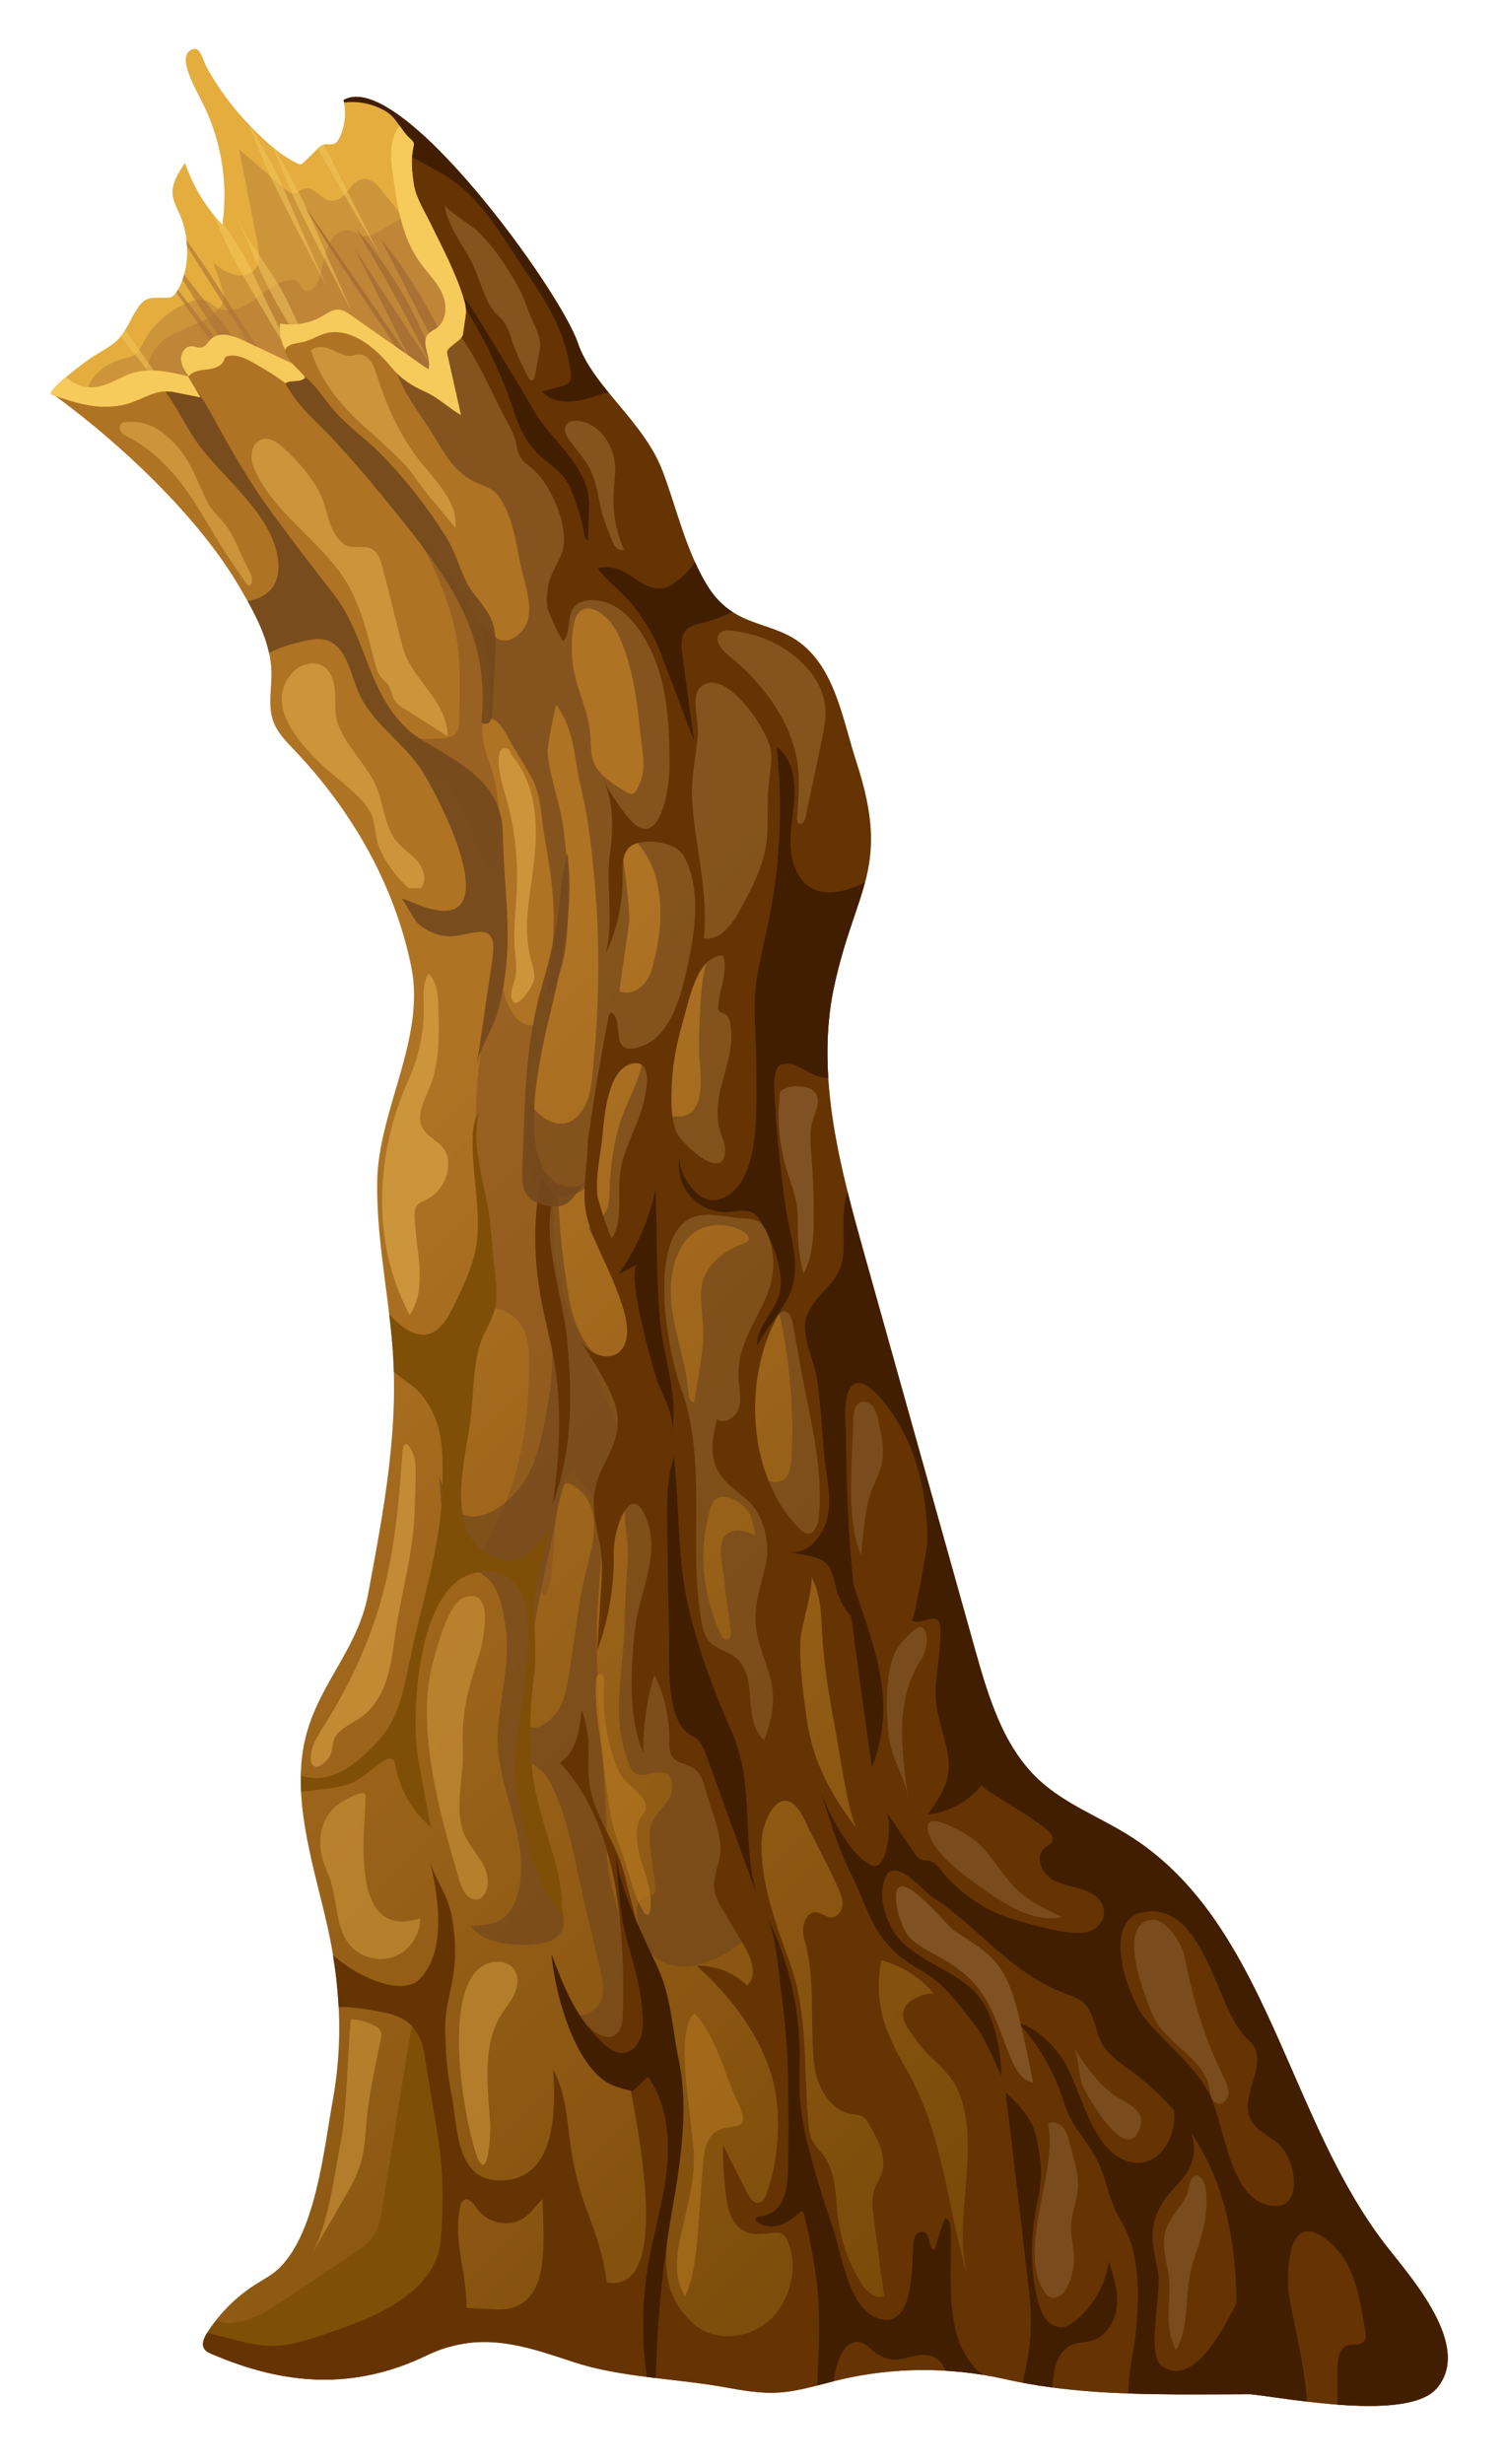 <?xml version="1.0" encoding="utf-8"?>
<!-- Generator: Adobe Illustrator 27.5.0, SVG Export Plug-In . SVG Version: 6.00 Build 0)  -->
<svg version="1.1" id="Layer_1" xmlns="http://www.w3.org/2000/svg" xmlns:xlink="http://www.w3.org/1999/xlink" x="0px" y="0px"
	 viewBox="0 0 400 655" xml:space="preserve">
<g>
	<linearGradient id="SVGID_1_" gradientUnits="userSpaceOnUse" x1="-64.348" y1="182.333" x2="385.185" y2="631.866">
		<stop  offset="0.314" style="stop-color:#AF7324"/>
		<stop  offset="0.849" style="stop-color:#774707"/>
	</linearGradient>
	<path style="fill:url(#SVGID_1_);" d="M291.477,635.857c-8.175-0.57-16.304-1.594-24.366-3.413
		c-14.536-3.281-29.827-3.168-44.314,0.325c-5.318,1.283-10.583,3.022-16.047,3.303c-4.674,0.241-9.329-0.596-13.934-1.429
		c-13.265-2.4-27.682-2.54-40.353-6.748c-13.571-4.507-25.095-8.391-39.046-1.697c-19.457,9.336-37.811,7.861-57.088-0.395
		c-0.736-0.315-1.513-0.663-1.959-1.328c-0.855-1.272-0.111-2.98,0.708-4.276c3.272-5.18,7.707-9.621,12.882-12.901
		c2.199-1.394,4.557-2.603,6.409-4.435c9.679-9.577,11.775-31.569,14.091-44.247c2.889-15.812,2.096-31.163-1.451-46.817
		c-3.314-14.625-8.809-31.173-6.461-46.345c2.546-16.444,14.402-25.855,17.344-41.654c4.203-22.568,8.469-44.603,6.338-67.707
		c-1.295-14.038-4.139-27.982-3.908-42.077c0.311-18.91,12.958-37.999,9.048-57.075c-4.443-21.676-15.71-41.404-31.18-57.625
		c-2.157-2.261-4.418-4.575-5.493-7.509c-1.51-4.122-0.423-8.683-0.506-13.073c-0.156-8.267-4.464-15.81-8.652-22.941
		c-10.913-18.583-31.688-38.034-48.906-50.582c1.707,0.854,28.5-7.982,32.408-8.961c2.736-0.686,10.332-3.889,12.366-3.894
		c6.081-0.017,6.813,2.661,13.54,5.095c2.039-5.075,4.551-10.423,9.316-13.109c16.407-9.251,24.631,16.157,35.279,20.698
		c0.87-10.095-3.821-17.265-9.751-25.544c-1.739-2.427-15.2-13.045-14.869-14.245c3.482-12.621,2.927-26.323-1.563-38.622
		c14.758-8.804,57.654,50.714,62.286,64.463c4.002,11.879,17.596,20.79,22.686,34.457c3.74,10.043,6.092,20.727,11.63,29.901
		c7.203,11.932,17.371,9.211,25.579,16.025c8.715,7.235,10.637,20.06,14.344,31.509c9.049,27.945-0.374,33.094-6.023,59.158
		c-5.192,23.956,1.811,49.152,8.253,72.145c9.737,34.752,19.473,69.504,29.21,104.256c3.518,12.555,7.434,25.783,16.992,34.652
		c6.982,6.478,16.208,9.874,24.253,14.972c24.618,15.6,34.899,43.97,47.079,71.289c5.971,13.392,12.398,26.531,21.193,37.79
		c6.681,8.551,22.786,26.6,13.259,37.676c-7.651,8.895-39.807,2.578-49.491,1.57C318.84,636.493,305.095,636.805,291.477,635.857z"
		/>
	<path style="opacity:0.5;fill:#845021;" d="M142.472,272.408c-2.314,0.588-2.768,38.268,0.014,41.655
		c1.342,1.635,3.229,2.863,4.138,4.773c0.786,1.652,0.718,3.564,0.664,5.393c-0.283,9.484,1.069,17.19,4.775,25.744
		c3.305,7.628,6.622,15.207,9.75,22.914c1.256,3.095,2.52,6.219,3.092,9.509c0.495,2.848,0.459,5.758,0.422,8.648
		c-0.036,2.83-0.072,5.66-0.109,8.491c-0.006,0.504-0.062,1.098-0.494,1.357c-0.368,0.22-0.837,0.087-1.238-0.063
		c-4.681-1.756-8.665-5.301-10.953-9.746c-6.858,4.308-3.734,25.547-7.459,33.142c-5.69-4.043-11.758-7.553-18.099-10.469
		c10.91-16.581,13.896-33.666,13.703-52.928c-0.092-9.249-4.323-13.001-12.791-13.664c-0.69-14.725-0.034-29.527-1.042-44.311
		c-1.142-16.75,2.348-33.278,6.107-49.499C131.865,258.04,134.794,274.357,142.472,272.408z"/>
	<path style="opacity:0.5;fill:#845021;" d="M108.912,138.952c6.111,7.219,12.283,14.528,16.509,22.991
		c2.631,5.268,5.049,11.745,4.923,17.733c-0.126,6.026-3.018,11.152-1.81,17.449c0.604,3.148,1.858,6.132,2.697,9.226
		c2.071,7.637,1.561,15.706,1.035,23.601c-0.026,0.387-0.068,0.811-0.346,1.082c-0.611,0.593-1.6-0.077-2.116-0.755
		c-3.405-4.47-4.065-10.162-6.472-15.106c-2.902-5.959-7.216-8.68-12.1-12.913c-1.792-1.554-3.754-3.519-3.462-5.873
		c2.601-0.278,11.409,0.734,13.247-1.147c0.994-1.018,1.134-2.578,1.139-4.001c0.032-9.271,0.723-17.852-1.903-27.008
		C117.717,155.391,113.727,146.778,108.912,138.952z"/>
	<path style="opacity:0.7;fill:#74481C;" d="M218.938,407.792c1.62-4.909,1.713-10.175,1.712-15.345
		c-0.002-8.948-0.252-17.975-2.328-26.678c-1.748-7.326-4.909-14.45-9.796-20.129c0.179-0.29,0.376-0.57,0.531-0.876
		c1.492-2.931,1.629-6.375,1.258-9.643c-1.144-10.09-9.102-20.275-20.084-19.584c-14.088,0.886-17.711,14.97-18.607,26.473
		c-0.432,5.547-0.405,11.111-0.433,16.67c-0.011,2.21,0.192,11.255-4.294,8.394c-6.368-4.062-10.548-7.703-13.512-14.65
		c-0.506-1.185-0.916-2.455-1.26-3.765c-0.712-2.709-1.139-5.586-1.538-8.222c-1.148-7.583-1.874-15.23-2.173-22.894
		c-1.28-0.32-2.509-0.846-3.624-1.551c-0.296,9.228-0.007,18.474,0.864,27.666c0.579,6.104,1.415,12.208,1.255,18.336
		c-0.134,5.136-0.968,10.229-1.928,15.276c-0.941,4.95-2.028,9.944-4.325,14.428c-2.825,5.516-10.083,13.048-17.035,11.09
		c-3.689-1.039-5.472-6.941-6.794-10.192c0.206,5.883,1.112,11.717,2.017,17.534c0.192,1.238,0.41,2.536,1.188,3.518
		c0.511,0.646,1.222,1.098,1.918,1.537c2.994,1.889,7.372,3.067,9.265,6.16c1.955,3.195,2.778,7.748,3.27,11.402
		c1.311,9.74-1.726,18.744-2.115,28.394c-0.292,7.237,2.055,14.28,3.947,21.272c1.892,6.992,3.343,14.46,1.288,21.405
		c-0.695,2.349-1.856,4.671-3.837,6.113c-2.366,1.723-5.477,1.921-8.4,2.057c1.724,2.907,5.312,4.092,8.65,4.625
		c3.398,0.542,8.116,0.691,11.437-0.285c1.876-0.551,3.647-1.845,4.244-3.706c0.538-1.676,0.062-3.49-0.429-5.18
		c-1.667-5.738-4.336-10.68-6.493-16.225c-2.828-7.27-3.673-16.024-3.04-23.754c-0.018,0.214,3.726,2.784,4.145,3.181
		c1.447,1.367,2.167,2.568,3.048,4.438c1.775,3.765,3.093,7.728,4.186,11.74c2.167,7.949,3.42,16.112,5.516,24.079
		c1.039,3.948,1.784,8.016,2.838,12.008c0.863,3.267,1.673,6.956-0.07,9.85c-1.415,2.35-4.473,3.569-7.116,2.838
		c0.519,3.007,2.311,5.773,4.843,7.477c1.733,1.166,3.84,1.844,5.919,1.641c2.079-0.203,4.1-1.356,5.121-3.178
		c0.81-1.444,0.952-3.159,0.985-4.813c0.094-4.806-0.897-9.151-1.94-13.784c-0.945-4.193-1.021-8.565-2.226-12.759
		c-1.521-5.297-3.589-12.686-3.589-18.194c0-22.082-3.808-43.843-2.376-66.205c0.711-11.102,2.181-27.259,7.297-37.262
		c1.771-3.462,4.902-3.1,6.966-0.742c7.397-3.895,2.188-21.146,4.249-28.713c2.949,11.491,10.128,38.289,4.256,49.475
		c-7.922,15.091-6.16-11.606-10.205-13.964c-1.775-1.035-4.169,0.399-4.893,2.324c-1.551,4.122,0.48,12.211,0.271,16.801
		c-0.292,6.441-0.867,12.946-0.867,19.393c-0.574,12.841-3.673,23.731,1.305,36.207c0.247,0.618,0.517,1.248,0.985,1.721
		c3.042,3.075,9.954-3.851,10.339,4.06c0.178,3.661-3.811,6.049-5.269,9.413c-1.04,2.399-0.718,5.141-0.378,7.733
		c0.406,3.09,0.812,6.179,1.218,9.269c0.079,0.604,0.142,1.278-0.222,1.767c-0.494,0.663-1.471,0.632-2.268,0.854
		c-4.73,1.319-1.615,11.801,0.433,14.235c6.444,7.66,16.954,3.97,23.785-1.054c4.752-3.495,8.204-4.125,6.937-10.289
		c-1.245-6.055-1.78-12.226-1.5-18.404c0.243-5.347-0.661-12.282,2.951-16.648c5.098-6.161,7.078-9.314,6.139-17.659
		c-0.988-8.776-4.007-16.101-1.781-24.862C210.765,421.58,216.419,415.427,218.938,407.792z M154.997,421.443
		c-1.584,7.759-2.35,15.902-3.666,23.775c-0.534,3.195-1.097,6.471-2.738,9.263c-1.268,2.157-6.021,6.849-8.577,3.859
		c-2.013-2.355,0.358-10.912,0.594-13.796c0.884-10.828,3.147-21.471,5.469-32.065c1.152-5.255,1.909-10.76,3.376-15.928
		c0.748-2.637,1.129-2.911,3.753-1.116c1.752,1.198,3.141,2.934,3.865,4.934C159.564,407.245,156.377,414.686,154.997,421.443z
		 M186.52,346.65c0.173,2.881,0.583,5.754,0.536,8.643c-0.042,2.591-0.449,5.16-0.855,7.719c-0.519,3.271-1.039,6.542-1.558,9.813
		c-1.211-0.113-1.546-1.695-1.625-2.909c-0.423-6.483-2.64-12.701-3.848-19.086c-0.954-5.046-1.27-10.884,0.491-15.789
		c1.539-4.286,3.708-7.662,8.436-8.955c3.33-0.91,7.043-0.31,9.917,1.605c0.653,0.435,1.336,1.156,1.075,1.896
		c-0.192,0.545-0.806,0.795-1.35,0.989c-5.621,2.001-11.031,6.348-11.273,12.776C186.423,344.453,186.455,345.552,186.52,346.65z
		 M200.82,408.118c-1.359-0.604-2.771-1.18-4.257-1.249c-1.487-0.069-3.082,0.46-3.933,1.681c-1.915,2.746-0.231,8.608,0.022,11.766
		c0.352,4.41,1.204,8.75,1.702,13.143c0.113,0.993-0.054,2.364-1.048,2.46c-0.75,0.072-1.27-0.708-1.592-1.39
		c-4.291-9.088-5.866-20.161-3.642-30.01c0.228-1.008,0.428-1.991,0.672-2.876c0.774-2.808,1.99-4.632,5.932-3.187
		c1.995,0.732,3.755,2.314,4.838,4.124C199.841,403.126,201.024,408.208,200.82,408.118z M207.238,393.858
		c-8.494,1.662-7.322-14.701-7.414-18.585c-0.199-8.399-0.206-17.455,4.662-24.302c0.763-1.073,1.634-2.074,2.461-3.102
		c3.063,13.072,4.268,26.58,3.548,39.987C210.362,390.314,209.656,393.383,207.238,393.858z"/>
	<path style="opacity:0.7;fill:#74481C;" d="M220.434,208.115c3.253-14.337,1.582-32.628-13.069-39.13
		c-5.836-2.59-12.455-2.878-18.807-2.221c-1.963,0.203-3.941,0.492-5.902,0.269c-5.774-0.658-6.341-5.493-8.376-9.958
		c-2.273-4.987-3.782-10.102-5.084-15.375c-1.812-7.338,0.097-15.409-3.341-22.154c-1.659-3.255-4.013-6.101-6.45-8.822
		c-2.649-2.958-6.203-5.534-8.665-8.525c-2.188-2.658-2.526-6.463-3.313-9.761c-3.998-16.759-14.975-31.739-29.752-40.598
		c-0.503-0.302-1.109-0.605-1.65-0.379c-0.531,0.222-0.743,0.848-0.896,1.403c-2.045,7.433-6.053,13.208-8.181,20.705
		c-1.983,6.985-3.867,14.887-2.335,22.144c1.563,7.403,6.003,12.727,9.929,18.849c3.759,5.863,5.894,11.118,12.821,14.071
		c1.449,0.618,2.998,1.101,4.201,2.118c0.997,0.842,1.68,1.991,2.292,3.143c3.144,5.925,3.422,11.654,4.974,17.938
		c0.961,3.888,2.74,9.202,1.49,13.24c-0.943,3.045-5.007,6.858-8.323,4.472c-1.503-1.082-2.728-3.503-4.421-2.752
		c3.006,6.931,3.2,16.588,2.124,23.984c2.575,0.325,4.189,2.873,5.388,5.176c1.97,3.784,4.499,7.346,6.422,11.02
		c2.418,4.618,2.412,10.305,3.281,15.341c1.086,6.287,2.174,12.597,2.412,18.972c0.294,7.869-0.711,15.721-1.714,23.531
		c5.517-7.103,5.62-16.87,5.479-25.863c-0.118-7.492-0.242-15.037-1.758-22.375c-1.142-5.53-3.106-10.951-3.594-16.603
		c-0.097-1.123,2.109-12.935,2.371-12.562c5.002,7.097,4.567,13.967,6.504,21.878c2.038,8.325,2.957,17.111,3.697,25.634
		c1.47,16.932,1.152,34.011-0.652,50.904c-0.314,2.936-0.704,5.953-2.149,8.527c-4.203,7.489-11.238,4.3-14.779-1.659
		c-0.238,6.782-2.344,19.127,3.931,23.901c2.901,2.208,10.106,1.711,12.121-1.994c0.289-0.531,0.338-1.155,0.381-1.759
		c0.488-6.866,0.223-13.898,1.97-20.613c0.831-3.194,2.073-6.377,4.262-8.9c0.48-0.553,7.692-5.646,7.742-4.321
		c0.25,6.562-3.719,12.433-5.845,18.647c-1.881,5.499-2.869,12.689-3.036,18.483c-0.039,1.352-0.011,2.72-0.315,4.037
		c-0.523,2.261-2.063,4.266-4.112,5.353c-0.438,0.233-0.961,0.51-1.012,1.003c-0.028,0.271,0.104,0.53,0.231,0.771
		c0.769,1.451,1.537,2.901,2.306,4.352c4.308,8.13,8.874-5.663,10.237-9.588c2.27-6.538,3.486-13.384,5.416-20.021
		c2.466-8.483,3.04-17.381,4.714-26.027c0.954-4.928,3.314-20.2,9.301-21.167c-2.824,0.456-2.988,21.432-2.987,24.056
		c0.002,5.133,2.873,18.454-6.153,17.915c-0.459-0.027-0.969-0.094-1.336,0.182c-0.251,0.189-0.376,0.499-0.467,0.799
		c-1.593,5.237,3.535,11.883,8.253,13.522c3.316,1.152,7.174,0.599,10.033-1.436c5.518-3.928,6.252-11.736,6.085-18.507
		c-0.34-13.727-1.577-24.68,3.362-37.796c2.239-5.945,3.691-12.168,4.497-18.465c0.332-2.593,0.004-5.66,1.015-8.059
		c0.989-2.349,2.876-4.221,4.293-6.304c0.904-1.328,1.65-2.758,2.284-4.236c0.225-0.524,0.436-1.055,0.635-1.589
		C219.201,212.824,219.887,210.525,220.434,208.115z M163.18,166.52c0.198,0.311,0.388,0.628,0.569,0.946
		c4.213,7.39,5.759,19.135,6.559,27.525c0.514,5.385,2.011,9.939-1.012,14.973c-0.295,0.49-0.679,1.007-1.243,1.102
		c-0.505,0.086-0.992-0.194-1.428-0.463c-2.603-1.606-6.236-3.795-7.954-6.441c-1.938-2.983-1.344-6.969-1.83-10.353
		c-0.885-6.163-3.988-11.873-4.605-18.069c-0.276-2.775-0.416-10.369,1.579-12.729C156.694,159.608,161.528,163.929,163.18,166.52z
		 M174.13,254.696c-0.232,0.945-0.47,1.888-0.708,2.83c-0.909,3.595-4.341,7.447-8.569,6.075
		c-0.395-0.128,2.652-17.686,2.535-19.868c-0.42-7.836-1.794-15.743-2.683-23.542C176.658,227.33,177.045,242.812,174.13,254.696z"
		/>
	<path style="fill:#7F4F08;" d="M110.578,531.756c-2.977,18.446-5.953,36.893-8.93,55.34c-0.39,2.415-0.804,4.899-2.081,6.986
		c-1.423,2.325-3.762,3.91-6.03,5.422c-5.785,3.857-11.57,7.715-17.355,11.572c-4.079,2.72-8.312,5.503-13.139,6.356
		c-1.973,0.349-3.88,0.082-5.696-0.419c-0.798,1.032-1.574,2.082-2.271,3.185c-0.819,1.296-1.563,3.004-0.708,4.276
		c0.446,0.664,1.223,1.013,1.959,1.328c19.277,8.256,37.631,9.731,57.088,0.395c0.748-0.359,1.486-0.673,2.221-0.973
		c0.797-2.324,1.513-4.674,2.06-7.054c3.055-13.299,2.568-27.158,1.158-40.73C117.255,562.032,114.485,546.746,110.578,531.756z"/>
	<path style="fill:#663403;" d="M368.84,597.247c-8.795-11.259-15.222-24.398-21.193-37.79
		c-12.18-27.319-22.462-55.69-47.079-71.289c-8.045-5.098-17.271-8.494-24.253-14.972c-9.558-8.869-13.474-22.097-16.992-34.653
		c-9.736-34.752-19.473-69.504-29.209-104.256c-6.442-22.992-13.446-48.189-8.253-72.145c5.649-26.065,15.072-31.213,6.023-59.158
		c-3.707-11.449-5.63-24.274-14.344-31.51c-8.208-6.814-18.376-4.093-25.579-16.025c-5.538-9.175-7.89-19.859-11.63-29.902
		c-5.09-13.668-18.684-22.579-22.686-34.457c-4.632-13.749-47.528-73.267-62.286-64.463c1.853,5.076,3.07,10.42,3.545,15.805
		c0.375,4.249-0.904,9.159,0.686,13.229c2.079,5.324,9.992,5.31,13.73,9.635c5.796,6.706,7.836,16.736,13.112,24.037
		c5.429,7.514,8.147,14.903,12.535,22.956c0.778,1.428,1.562,2.869,2.013,4.431c0.473,1.635,0.588,3.413,1.48,4.862
		c0.809,1.313,2.152,2.183,3.325,3.186c4.682,4.003,9.436,15.016,7.95,21.196c-0.562,2.336-1.944,4.377-2.932,6.568
		c-1.199,2.662-1.631,6.053-1.232,8.949c0.118,0.854,3.865,9.463,4.335,8.882c1.48-1.826,1.226-4.446,1.713-6.745
		c0.853-4.027,4.942-4.481,8.348-3.764c5.095,1.074,8.865,5.392,11.494,9.886c6.078,10.388,6.586,22.266,6.604,33.989
		c0.01,6.096-2.791,24.341-11.561,12.935c-2.24-2.914-4.27-5.989-6.069-9.195c2.869,5.112,2.633,13.385,1.83,18.961
		c-1.281,8.891,1.06,18.192-1.119,27.022c2.767-5.894,4.284-12.371,4.425-18.88c0.094-4.356-0.826-9.915,5.074-10.68
		c3.822-0.495,9.562,0.343,11.471,4.128c4.159,8.247,2.893,18.605,1.039,27.31c-1.621,7.611-4.083,19.61-12.352,22.752
		c-9.425,3.581-4.426-7.376-8.296-8.88c-0.353,0.23-0.546,0.569-0.626,0.981c-2.155,10.972-4.003,22.095-5.548,33.164
		c0,7.012-2.018,14.288,0.059,21.269c1.765,5.93,5.174,11.873,7.423,17.776c1.16,3.044,2.327,6.117,2.809,9.339
		c0.411,2.749,0.146,5.935-1.985,7.719c-3.089,2.586-8.113,0.411-10.166-3.055c2.985,5.477,9.208,13.74,9.748,20.037
		c0.613,7.148-3.295,11.061-5.363,17.164c-2.031,5.994-0.329,11.418,0.8,17.613c0.658,3.61,0.437,7.315,0.214,10.978
		c-0.336,5.519-0.672,11.038-1.007,16.557c3.038-8.249,4.526-17.066,4.364-25.858c-0.129-6.978,5.109-20.952,9.229-7.465
		c2.762,9.046-2.61,18.745-3.585,27.694c-1.073,9.854-1.937,23.755,2.271,32.989c-0.166-7.046,0.82-14.118,2.907-20.85
		c2.648,5.317,4.013,11.267,3.947,17.206c-0.018,1.647-0.094,3.457,0.932,4.745c1.289,1.618,3.72,1.688,5.451,2.82
		c2.045,1.338,2.812,3.917,3.431,6.281c1.174,4.49,3.559,9.847,3.792,14.465c0.193,3.838-1.404,6.096-1.709,9.917
		c-0.209,2.619,1.181,5.069,2.524,7.327c1.768,2.973,3.536,5.946,5.303,8.918c2.026,3.408,3.908,8.185,1.029,10.911
		c-3.557-3.454-8.538-5.395-13.495-5.259c8.814,7.733,17.032,18.481,20.165,29.983c2.545,9.344,1.715,21.438-1.49,30.54
		c-0.374,1.063-0.961,2.265-2.07,2.465c-1.392,0.25-2.423-1.221-3.064-2.482c-2.17-4.275-4.341-8.551-6.512-12.826
		c-0.015,4.267,0.227,8.535,0.725,12.772c0.281,2.388,0.662,4.826,1.826,6.93c1.164,2.104,3.271,3.836,5.68,3.922
		c6.537,0.225,8.053-2.59,9.914,4.95c1.374,5.567-0.886,12.679-4.612,16.85c-5.291,5.924-15.43,7.381-21.34,2.076
		c-6.128-5.501-7.762-11.728-7.194-19.815c0.688-9.784,3.107-19.626,3.243-29.376c0.071-5.089-0.717-10.434-1.782-15.405
		c-2.956-13.703-5.702-27.781-9.26-41.541c-1.18-4.564-2.36-9.127-3.54-13.691c-2.428-9.388-9-15.977-9.397-26.444
		c-0.111-2.934,0.114-5.876-0.096-8.805c-0.2-2.8-0.799-5.572-1.774-8.204c-0.461,5.273-1.353,11.296-5.81,14.152
		c15.907,16.668,17.384,45.672,16.762,67.527c-0.152,5.356-3.873,7.138-8.168,3.42c-1.909-1.652-3.817-3.304-5.725-4.955
		c0.118,2.921,0.948,5.811,2.398,8.349c0.815,1.427,1.82,2.739,2.928,3.952c1.884,2.063,10.289,6.122,10.703,8.757
		c1.06,6.737,11.677,54.511-6.444,51.077c-9.383-1.763-8.27-23.604-16.657-29.666c-2.059,10.43,5.585,37.696-12.87,36.832
		l-14.159-0.663c-0.845,3.604-0.147,7.365,1.417,10.759c11.529-3.425,21.714-0.019,33.417,3.868
		c12.671,4.208,27.087,4.348,40.353,6.748c4.605,0.833,9.26,1.67,13.934,1.429c5.464-0.281,10.728-2.021,16.047-3.303
		c14.487-3.494,29.778-3.606,44.314-0.325c8.061,1.819,16.191,2.844,24.366,3.413c13.618,0.949,27.363,0.636,41.132,0.636
		c9.684,1.008,41.84,7.325,49.491-1.57C391.626,623.847,375.521,605.798,368.84,597.247z M143.41,93.771
		c-0.393,2.094-0.787,4.187-1.18,6.281c-0.08,0.425-0.228,0.928-0.644,1.043c-0.515,0.143-0.928-0.42-1.167-0.899
		c-1.337-2.681-2.678-5.371-3.727-8.175c-0.143-0.381-0.28-0.764-0.411-1.15c-0.655-1.925-1.184-3.96-2.455-5.548
		c-0.714-0.893-1.633-1.603-2.361-2.485c-2.788-3.382-3.969-9.194-6.056-13.218c-2.437-4.7-6.545-9.834-7.151-15.201
		c0.128,1.131,7.627,5.892,8.815,7.078c2.954,2.95,5.561,6.248,7.756,9.799c1.934,3.127,4.068,6.461,5.194,9.982
		c0.954,2.984,3.206,6.696,3.609,9.709C143.756,91.915,143.582,92.853,143.41,93.771z M163.883,145.591
		c-0.529-0.525-0.823-1.236-1.104-1.926c-1.387-3.413-2.644-6.518-3.311-10.085c-0.686-3.668-1.403-7.413-3.51-10.573
		c-1.377-2.052-3.049-3.959-4.52-5.966c-2.814-3.839-0.233-6.118,4.009-4.803c3.354,1.04,5.878,3.972,7.161,7.241
		c1.359,3.465,1.058,6.071,0.769,9.138c-0.087,0.919-0.172,1.879-0.212,2.916c-0.191,4.971,0.772,10.009,2.757,14.569
		C165.243,146.411,164.412,146.116,163.883,145.591z M170.072,296.67c-1.919,5.161-4.577,10.152-5.207,15.622
		c-0.652,5.665,0.835,11.867-2.033,16.796c-0.405,0.697-3.547-9.304-3.889-10.923c-0.013-0.063-0.022-0.113-0.027-0.149
		c-0.638-5.141,0.827-10.974,1.327-16.163c0.498-5.174,1.351-17.706,7.939-19.116C174.865,281.308,171.125,293.84,170.072,296.67z
		 M222.288,460.493c0.87,4.566,3.517,22.95,5.681,25.787c-7.15-9.375-11.865-18.056-13.437-29.503
		c-0.968-7.049-1.979-13.924-1.635-21.075c0.144-2.986,3.852-14.809,2.764-16.772c2.352,4.242,2.712,9.083,2.922,13.999
		C218.97,442.026,220.594,451.594,222.288,460.493z M212.849,406.583c-13.956-13.674-15.382-39.527-6.221-56.324
		c0.378-0.693,0.867-1.444,1.642-1.597c1.441-0.284,2.268,1.565,2.538,3.008c0.696,3.719,1.368,7.442,2.016,11.169
		c2.352,13.523,6.332,26.99,4.911,40.69c-0.202,1.952-1.214,4.498-3.146,4.159C213.902,407.567,213.348,407.071,212.849,406.583z
		 M191.479,168.293c0.862-0.838,2.232-0.779,3.423-0.616c1.988,0.273,3.927,0.674,5.787,1.212
		c9.029,2.611,18.794,10.422,18.868,20.5c0.019,2.517-0.502,5.003-1.02,7.466c-1.432,6.807-2.864,13.613-4.296,20.42
		c-0.19,0.905-0.905,2.08-1.715,1.634c-0.481-0.265-0.52-0.929-0.494-1.478c0.215-4.524,0.693-9.067,0.204-13.569
		c-1.269-11.661-9.611-22.664-18.613-29.734C191.764,172.669,189.785,169.941,191.479,168.293z M184.102,212.934
		c-0.4-6.263,1.062-11.689,1.49-17.759c0.223-3.159-1.291-8.192-0.197-11.075c0.386-1.014,1.111-1.834,2.33-2.329
		c6.503-2.639,16.969,12.947,17.346,18.251c0.229,3.214-0.462,6.413-0.734,9.624c-0.429,5.064,0.181,10.202-0.627,15.219
		c-0.96,5.971-3.865,11.426-6.726,16.754c-2.114,3.937-5.357,8.486-9.779,7.845C188.49,237.151,184.883,225.141,184.102,212.934z
		 M178.579,290.508c0.106-6.026,1.077-12.034,2.743-17.823c1.376-4.784,2.807-12.132,5.972-16.016
		c1.225-1.502,3.025-2.659,4.963-2.637c1.504,4.31-0.989,8.922-1.225,13.481c-0.025,0.492-0.003,1.041,0.342,1.393
		c0.33,0.337,0.848,0.383,1.278,0.579c0.945,0.43,1.374,1.53,1.57,2.549c1.27,6.594-1.729,12.727-2.915,19.149
		c-0.611,3.311-0.74,6.699,0.446,10.267c0.521,1.566,1.221,3.143,1.099,4.788c-0.6,8.107-11.869-2.283-13.075-5.574
		C178.598,297.445,178.519,293.937,178.579,290.508z M195.724,440.761c-2.139-1.825-5.262-2.326-7.117-4.439
		c-1.388-1.581-1.8-3.769-2.149-5.843c-3.428-20.4,1.753-42.007-5.368-61.52c-3.387-9.28-8.796-37.836,1.805-44.675
		c4.048-2.619,10.294-0.583,14.86-0.362c1.43,0.069,2.936,0.162,4.135,0.945c1.395,0.911,2.086,2.567,2.603,4.152
		c5.324,16.319-9.311,23.12-8.013,38.216c0.212,2.453,0.76,4.997-0.053,7.321c-0.813,2.324-3.74,4.121-5.773,2.731
		c-2.738,10.929-0.713,14.802,7.202,20.752c5.201,3.912,7.127,11.93,5.772,17.936c-0.823,3.645-1.991,7.276-2.482,10.955
		c-0.199,1.494-0.287,2.996-0.195,4.51c0.302,4.944,2.498,9.543,3.841,14.31c1.673,5.943,0.542,11.371-1.576,16.867
		C196.997,456.787,202.141,446.235,195.724,440.761z M228.955,606.814c-3.249-5.239-5.346-11.189-6.099-17.308
		c-0.624-5.074-0.447-10.579-2.845-14.975c-0.266-0.488-0.565-0.963-0.899-1.422c-1.007-1.381-2.314-2.558-3.082-4.086
		c-0.771-1.535-0.932-3.294-1.079-5.006c-1.231-14.271,0.001-28.882-4.979-42.493c-3.567-9.751-7.652-20.949-7.457-31.497
		c0.127-6.849,5.964-17.997,11.56-6.055c2.858,6.079,6.098,11.713,8.812,17.911c0.644,1.471,1.302,3.02,1.164,4.62
		c-0.138,1.6-1.372,3.228-2.978,3.209c-1.366-0.016-2.492-1.158-3.849-1.312c-3.023-0.343-4.242,3.986-3.377,6.903
		c3.226,10.876,1.442,22.121,2.664,33.354c0.647,5.947,4.123,12.372,10.026,13.347c1.001,0.165,2.072,0.179,2.932,0.716
		c0.736,0.46,1.204,1.235,1.645,1.982c2.442,4.138,4.963,9.036,3.235,13.518c-0.453,1.174-1.177,2.228-1.638,3.398
		c-1.024,2.598-0.672,5.507-0.306,8.275c0.906,6.838,1.812,13.676,2.719,20.514C232.714,611.368,230.322,609.019,228.955,606.814z
		 M241.107,550.217c-5.734-10.009-8.703-17.037-6.762-29.062c5.583,1.403,10.678,4.676,14.276,9.17
		c-1.126-1.406-6.681,1.415-7.446,2.505c-2.626,3.743,0.661,6.754,2.56,9.591c4.111,6.143,9.67,7.679,12.186,16.386
		c4.021,13.92-1.68,29.601,0.807,43.49c0.232,1.296,0.536,2.577,0.925,3.839C251.767,587.056,251.284,567.983,241.107,550.217z"/>
	<path style="opacity:0.9;fill:#74481C;" d="M111.928,196.55c-5.771-3.553-9.603-9.567-12.324-15.774
		c-3.576-8.159-5.514-16-10.996-23c-5.545-7.08-10.986-14.232-16.317-21.474c-5.723-7.774-10.292-15.729-14.969-24.236
		c-2.084-3.79-4.194-7.617-7.091-10.829c-1.503-1.666-3.198-3.136-4.997-4.478c-1.61,0.478-3.955,1.203-6.645,2.033
		c0.34,0.26,0.684,0.516,1.016,0.775c6.054,4.737,8.707,12.521,13.266,18.711c6.681,9.072,19.482,18.443,21.042,30.352
		c0.933,7.121-2.927,10.27-8.064,11.182c2.468,4.407,4.665,8.987,5.7,13.806c2.671-1.497,5.807-2.329,8.819-3.066
		c1.985-0.486,4.062-0.972,6.048-0.49c5.317,1.291,6.621,8.01,8.585,13.117c3.23,8.397,11.075,13.212,16.215,20.238
		c4.349,5.945,24.558,44.165,2.736,38.053c-2.484-0.696-4.787-1.929-7.249-2.699c0.57,0.178,3.366,5.828,4.454,6.762
		c2.539,2.179,5.783,3.576,9.138,3.357c5.585-0.364,12.249-4.611,10.691,5.91c-1.41,9.52-2.82,19.041-4.231,28.561
		c0.677-4.571,4.354-9.738,5.623-14.388c1.471-5.393,2.328-10.954,2.554-16.539c0.411-10.16-1.065-20.525-1.182-30.726
		C133.586,207.783,121.991,202.745,111.928,196.55z"/>
	<path style="opacity:0.9;fill:#74481C;" d="M107.11,138.564c13.326,16.594,23.297,31.156,20.946,53.446
		c0.485,0.712,1.678,0.513,2.217-0.159c0.539-0.672,0.607-1.595,0.653-2.455c0.253-4.761,0.505-9.521,0.758-14.282
		c0.18-3.388,0.342-6.894-0.871-10.063c-1.502-3.922-4.909-6.61-6.757-10.311c-1.895-3.795-2.858-7.802-5.215-11.626
		c-4.976-8.073-10.853-15.586-17.49-22.358c-3.819-3.896-8.495-7.13-12.092-11.171c-3.354-3.769-5.538-7.929-10.007-10.789
		c-5.16-3.302-7.929-7.065-10.06-12.753c3.724,9.941,5.948,17.492,14.179,25.458c8.421,8.15,15.636,16.98,23.062,26.22
		C106.658,138.001,106.884,138.283,107.11,138.564z"/>
	<path style="fill:#663403;" d="M146.592,357.781c3.111,13.925,2.428,28.203,0.366,42.241c5.29-14.582,5.245-28.113,3.931-43.247
		c-1.068-12.306-7.084-27.033-3.656-39.127c-1.103-1.423-2.177-2.867-3.224-4.332c-2.526,10.788-1.955,23.131,0.253,33.921
		C144.983,350.763,145.808,354.272,146.592,357.781z"/>
	<path style="fill:#7F4F08;" d="M142.024,445.868c0.911-7.003-0.326-14.13,0.226-21.171c0.504-6.434,2.842-12.487,3.962-18.884
		c-3.24,4.178-5.422,9.564-11.285,9.03c-5.049-0.46-9.765-4.443-11.195-9.256c-2.866-9.647,0.706-20.57,1.638-30.265
		c0.518-5.389,0.583-11.329,1.881-16.59c0.899-3.643,2.652-5.833,3.913-9.328c1.396-3.87,0.882-8.134,0.349-12.213
		c-0.834-6.387-0.74-12.091-2.18-18.514c-1.687-7.522-3.413-15.215-2.165-22.95c-1.679,3.357-1.561,7.293-1.405,11.043
		c0.321,7.707,2.188,17.038,0.879,24.632c-0.968,5.617-4.083,12.075-6.662,17.138c-4.936,9.69-10.939,6.737-16.471,0.882
		c0.265,2.221,0.516,4.443,0.721,6.668c0.259,2.804,0.419,5.591,0.501,8.366c0.019,0.638,5.509,4.209,6.419,5.238
		c2.939,3.324,4.855,6.872,5.767,11.257c0.958,4.606,0.865,9.358,0.767,14.062c-0.338,16.303-5.427,30.188-8.614,46.118
		c-2.111,9.266-2.818,16.231-9.952,23.255c-3.332,3.28-6.983,6.501-11.471,7.815c-2.463,0.721-5.225,0.675-7.64-0.14
		c-0.027,1.391-0.005,2.788,0.063,4.191c2.862-0.211,5.717-0.509,8.546-0.991c1.81-0.308,3.631-0.678,5.296-1.45
		c3.191-1.479,5.57-4.313,8.669-5.974c0.417-0.224,0.888-0.431,1.351-0.328c0.856,0.191,1.134,1.245,1.292,2.108
		c1.135,6.224,4.492,12.019,9.326,16.1c-1.07-5.784-2.139-11.569-3.209-17.353c-2.153-11.644-0.681-46.846,14.945-50.185
		c24.174-5.165,9.957,39.316,10.73,52.203c0.837,13.955,4.476,28.012,12.426,39.512c0.72-10.335-3.712-20.228-6.241-30.275
		C140.38,468.407,140.544,457.245,142.024,445.868z"/>
	<path style="fill:#663403;" d="M144.594,625.367c2.566,0.767,5.176,1.633,7.869,2.527c2.484,0.825,5.049,1.461,7.645,2.021
		c0.441-2.167,0.666-4.596,1.044-7.255c1.636-11.486,0.267-19.961-3.268-30.158c-0.47-1.357-0.979-2.745-1.524-4.174
		c-2.127-5.577-3.647-11.385-4.525-17.289c-1.055-7.102-1.258-14.586-4.718-20.876c0.667,10.129,0.994,28.837-13.375,29.503
		c-12.649,0.587-11.889-13.912-13.625-22.633c-1.211-6.082-1.718-12.292-1.682-18.489c0.031-5.205,1.58-9.223,2.235-14.22
		c0.712-5.431,0.383-11.02-0.857-16.35c-1.128-4.845-4.463-9.049-5.603-13.639c2.274,9.156,4.786,23.836-2.413,31.62
		c-4.353,4.707-14.469,0.058-18.904-2.906c-1.491-0.996-2.932-2.109-4.35-3.277c0.763,4.6,1.273,9.186,1.504,13.776
		c0.028-0.001,0.056-0.006,0.084-0.006c4.028-0.07,8.017,0.702,11.972,1.471c6.561,1.276,9.685,4.55,10.77,11.144
		c1.189,7.226,2.379,14.452,3.569,21.678c1.492,9.062,1.483,17.942,0.836,27.064c-0.558,7.863-5.386,13.214-12.112,17.49
		c-5.807,3.692-12.382,5.964-18.898,8.177c-4.572,1.553-9.253,3.111-14.081,3.075c-3.57-0.027-7.07-0.927-10.526-1.822
		c-2.178-0.564-4.356-1.128-6.534-1.691c-0.016,0.025-0.035,0.046-0.05,0.071c-0.819,1.296-1.563,3.004-0.708,4.276
		c0.446,0.664,1.223,1.013,1.959,1.328c19.277,8.256,37.631,9.731,57.088,0.395c3.723-1.786,7.269-2.801,10.731-3.27
		c0.048-1.257,0.05-2.519,0.042-3.776c-0.03-4.747-0.061-9.517-0.845-14.199c-0.994-5.933-2.293-12.47-0.909-18.451
		c0.148-0.64,0.38-1.333,0.95-1.66c1.297-0.743,2.554,0.949,3.389,2.189c2.423,3.599,7.586,5.037,11.52,3.208
		c5.283-2.46,8.465-13.401,11.343-2.503c2.019,7.646,1.761,15.802-0.02,23.466C148.48,616.098,146.73,620.815,144.594,625.367z"/>
	<path style="opacity:0.9;fill:#74481C;" d="M144.183,261.938c-4.513,15.689-4.49,29.893-5.194,46.254
		c-0.261,6.069-0.732,10.676,5.833,12.203c7.066,1.644,7.453-2.839,11.3-6.347c-2.191,1.998-5.765,1.852-8.272,0.269
		c-11.018-6.956-3.617-36.301-1.093-46.679c3.298-13.563,5.83-26.987,4.143-41.044c-0.949,4.206-1.626,8.473-2.027,12.765
		C148.149,247.109,146.304,254.563,144.183,261.938z"/>
	<path style="fill:#421E01;" d="M180.555,547.818c-1.764-8.357-1.963-16.844-5.643-24.807c-4.49-9.717-10.125-20.409-11.341-31.376
		c0.87,7.846,0.994,16.332,3.096,23.91c2.02,7.283,4.194,14.287,4.326,22.019c0.109,6.356-4.448,11.12-10.013,6.146
		c-7.623-6.813-10.803-14.962-14.318-24.203c0.918,10.07,5.419,26.906,13.605,33.31c2.245,1.756,5.342,2.519,8.08,3.115
		c1.327-1.285,2.653-2.569,3.98-3.854c4.976,7.004,5.92,16.163,5.005,24.705c-0.915,8.543-3.498,16.815-4.946,25.283
		c-1.683,9.841-1.779,19.941-0.37,29.824c0.809,0.103,1.62,0.201,2.43,0.298c0.301-14.9,1.725-29.777,4.299-44.457
		C180.966,575.072,183.251,560.595,180.555,547.818z"/>
	<path style="fill:#421E01;" d="M252.822,592.333c-0.049-1.106-0.409-2.546-1.515-2.601c-1.075,2.725-1.977,5.518-2.699,8.357
		c-1.857-0.273-1.012-3.704-2.659-4.604c-0.834-0.456-1.932,0.059-2.442,0.862c-0.51,0.803-0.585,1.797-0.646,2.746
		c-0.359,5.568,0.189,23.377-10.103,18.932c-7.179-3.101-9.056-17.443-11.292-23.883c-2.471-7.117-4.653-14.334-6.542-21.626
		c-1.923-7.423-2.503-13.187-2.248-20.756c0.476-14.148-2.651-28.417-9.077-41.035c2.949,5.791,3.311,14.843,4.2,21.228
		c1.037,7.445,1.634,14.95,1.789,22.465c0.16,7.766,0.134,15.634,0.035,23.333c-0.071,5.497-0.642,12.591-7.52,13.445
		c-0.384,0.048-0.827,0.101-1.035,0.427c-0.342,0.537,0.275,1.175,0.846,1.456c4.473,2.203,8.041-0.496,11.24-3.263
		c0.597,0.261,0.666,0.661,0.803,1.264c1.749,7.7,3.266,15.13,3.713,23.119c0.413,7.401-0.04,14.654-0.329,21.962
		c1.444-0.373,2.889-0.74,4.333-1.104c0.788-4.619,2.107-9.268,5.194-10.297c2.944-0.853,4.319,1.778,6.408,3.034
		c2.596,1.56,4.54,1.832,7.612,1.084c2.626-0.64,5.56-1.438,7.892-0.071c1.221,0.716,2.071,1.943,2.632,3.243
		c0.03,0.069,0.052,0.141,0.081,0.211c3.323,0.198,6.637,0.547,9.922,1.083C250.299,622.761,253.388,604.989,252.822,592.333z"/>
	<path style="fill:#421E01;" d="M276.201,612.291c-2.33-8.058-2.177-18.33-0.394-26.464c1.202-5.483,1.411-8.94,0.427-14.489
		c-0.349-1.971-0.703-3.959-1.458-5.814c-1.508-3.708-4.482-6.59-7.375-9.356c2.292,18.243,4.411,36.464,6.433,54.747
		c0.904,8.175-0.061,14.934-1.868,22.505c2.638,0.494,5.281,0.922,7.932,1.273c0.344-4.756,1.131-9.676,5.285-11.357
		c1.704-0.689,3.628-0.592,5.383-1.137c3.842-1.193,6.165-5.319,6.494-9.328c0.329-4.009-0.93-7.959-2.173-11.785
		c-0.818,6.266-4.173,12.163-9.141,16.068c-1.018,0.8-2.195,1.549-3.49,1.521C279.186,618.611,277.306,616.113,276.201,612.291z"/>
	<path style="fill:#CC943B;" d="M91.475,153.702c4.6,7.042,6.15,14.912,8.35,22.916c0.327,1.19,0.673,2.417,1.45,3.376
		c0.574,0.709,1.357,1.234,1.89,1.975c0.9,1.253,0.966,2.947,1.802,4.244c0.645,1.001,1.684,1.668,2.69,2.304
		c3.783,2.391,7.567,4.782,11.35,7.172c0.129-9.282-9.499-14.95-11.829-23.417c-2.044-7.431-3.607-14.871-5.733-22.404
		c-2.116-7.501-7.006-2.489-10.431-5.558c-3.714-3.329-3.599-7.906-5.453-12.116c-2.216-5.029-6.349-9.701-10.416-13.31
		c-1.462-1.298-3.294-2.58-5.207-2.176c-2.855,0.602-3.646,4.518-2.579,7.234C71.971,135.689,84.721,143.361,91.475,153.702z"/>
	<path style="fill:#CC943B;" d="M87.269,178.286c-2.011-2.699-6.501-2.343-8.923-0.006c-8.403,8.107,0.603,18.506,6.491,24.348
		c2.22,2.203,5.941,4.986,9.039,7.841c2.081,1.918,3.88,3.868,4.755,5.698c1.217,2.546,1.062,5.528,1.888,8.227
		c1.178,3.85,5.128,9.148,8.161,11.692c1.084,0.027,2.169,0.055,3.253,0.082c1.79-2.089,0.728-5.417-1.112-7.463
		c-1.84-2.046-4.338-3.48-5.892-5.751c-3.042-4.444-2.967-10.903-5.808-15.821c-2.826-4.893-6.877-8.952-9.089-14.221
		C88.15,188.426,90.475,182.589,87.269,178.286z"/>
	<path style="fill:#CC943B;" d="M45.686,125.476c6.265,7.02,10.044,15.258,15.216,22.93c1.551,2.3,3.102,4.601,4.696,6.871
		c0.109,0.155,0.23,0.319,0.41,0.377c0.336,0.108,0.661-0.208,0.807-0.529c0.526-1.154-0.067-2.485-0.668-3.602
		c-2.445-4.543-3.684-9.228-7.168-13.183c-1.384-1.571-2.95-3.039-3.868-4.922c-3.367-6.91-4.649-12.409-11.222-17.857
		c-3.179-2.635-5.832-3.539-10.057-3.409c-0.506,0.016-1.047,0.043-1.452,0.346c-0.69,0.517-0.642,1.628-0.142,2.33
		c0.501,0.702,1.311,1.101,2.076,1.499C38.646,118.578,42.371,121.762,45.686,125.476z"/>
	<path style="fill:#CC943B;" d="M108.96,349.59c4.941-7.408,1.594-17.223,1.319-26.124c-0.034-1.097,0.019-2.298,0.735-3.129
		c0.557-0.647,1.406-0.939,2.179-1.303c3.542-1.669,5.974-5.464,6.013-9.379c0.061-6.23-5.04-6.119-7.012-10.105
		c-1.762-3.563,1.605-8.624,2.763-12.293c1.99-6.305,1.815-13.061,1.621-19.67c-0.092-3.132-0.329-6.608-2.592-8.774
		c-1.615,2.531-1.329,5.77-1.282,8.772c0.103,6.657-1.283,13.333-4.026,19.399C100.009,306.154,98.455,330.072,108.96,349.59z"/>
	<path style="opacity:0.8;fill:#CC943B;" d="M86.529,458.178c-1.001,1.589-2.037,3.166-2.826,4.87
		c-2.51,5.423-0.444,9.415,3.755,4.235c1.094-1.35,0.692-4.261,1.979-5.974c1.896-2.522,5.828-3.824,8.138-6.052
		c6.759-6.521,6.636-16.356,8.198-24.947c1.739-9.565,4.457-19.975,4.538-29.792c0.028-3.369,0.741-10.729-0.305-13.681
		c-0.596-1.683-2.638-5.545-3.006-0.315c-0.83,11.792-1.811,23.422-4.625,34.943C99.199,434.471,93.655,446.864,86.529,458.178z"/>
	<path style="opacity:0.6;fill:#CC943B;" d="M121.941,499.146c0.015,0.053,0.031,0.106,0.046,0.159
		c0.615,2.118,1.426,4.476,3.419,5.421c0.543,0.257,1.169,0.387,1.75,0.234c0.556-0.146,1.019-0.536,1.384-0.98
		c1.913-2.324,1.31-5.856-0.14-8.493c-1.45-2.636-3.617-4.857-4.827-7.611c-2.981-6.786-0.212-15.18-0.475-22.32
		c-0.35-9.507,0.883-15.032,4.019-24.629c1.274-3.898,4.958-19.005-3.597-16.294c-4.349,1.378-7.357,13.655-8.419,17.466
		c-2.514,9.023-1.607,20.095-0.08,29.201C116.551,480.416,119.349,490.212,121.941,499.146z"/>
	<path style="opacity:0.6;fill:#CC943B;" d="M126.261,571.521c3.359,11.027,4.334-3.785,4.088-7.295
		c-0.635-9.054-2.112-20.224,2.791-28.376c1.161-1.93,2.67-3.653,3.632-5.69c0.962-2.037,1.29-4.58,0.053-6.463
		c-1.699-2.588-5.669-2.735-8.323-1.141C117.615,529.1,123.128,561.235,126.261,571.521z"/>
	<path style="fill:#CC943B;" d="M100.64,116.733c3.393,3.393,6.673,5.763,9.358,9.704c3.313,4.862,7.431,9.331,11.106,13.928
		c0.737-6.694-4.884-12.122-9.104-17.369c-5.533-6.879-9.207-15.087-11.86-23.507c-0.744-2.36-2.016-5.232-4.49-5.257
		c-0.717-0.007-1.41,0.251-2.124,0.326c-1.914,0.201-3.683-0.906-5.45-1.67c-1.767-0.764-4.086-1.1-5.4,0.307
		C86.282,103.684,92.586,109.823,100.64,116.733z"/>
	<path style="opacity:0.6;fill:#CC943B;" d="M97.169,519.996c2.468,0.981,5.298,1.082,7.781,0.123
		c4.043-1.56,6.882-5.817,6.768-10.15c-19.344,6.28-14.475-24.159-14.496-32.534c-0.007-2.523-7.359,2.165-8.092,2.862
		c-3.861,3.678-4.802,8.798-3.266,14.13c0.576,2,1.509,3.88,2.139,5.864c1.798,5.659,1.244,12.352,5.116,16.854
		C94.209,518.415,95.618,519.38,97.169,519.996z"/>
	<path style="opacity:0.6;fill:#CC943B;" d="M82.653,599.727c2.879-4.971,5.758-9.942,8.636-14.913
		c1.76-3.04,3.536-6.113,4.563-9.472c0.999-3.265,1.262-6.703,1.519-10.108c0.593-7.854,2.386-15.493,3.904-23.213
		c0.113-0.576,0.226-1.176,0.068-1.742c-0.255-0.916-1.141-1.497-1.996-1.914c-1.897-0.924-3.982-1.461-6.089-1.565
		c-0.883,10.345-0.895,21.02-2.352,31.222C88.914,577.6,87.587,591.207,82.653,599.727z"/>
	<path style="opacity:0.6;fill:#B27720;" d="M182.426,552.85c0.403,4.672,1.047,9,1.265,11.234c0.315,3.226,0.818,6.442,0.852,9.684
		c0.073,7.042-2.063,13.889-3.553,20.772c-1.156,5.338-1.808,11.355,1.264,15.872c2.53-5.807,3.027-12.264,3.49-18.581
		c0.385-5.26,0.771-10.52,1.156-15.781c0.199-2.719,0.445-5.578,1.977-7.833c3.67-5.402,12.041,0.585,7.322-9.382
		c-3.426-7.234-5.853-17.793-11.489-23.635C181.757,537.655,181.806,545.661,182.426,552.85z"/>
	<path style="fill:#CC943B;" d="M136.771,247.677c-0.031,1.436-0.01,2.871,0.098,4.306c0.211,2.804,0.751,5.667,0.054,8.391
		c-0.49,1.915-1.555,4.024-0.541,5.721c1.411,2.36,5.503-4.324,5.694-5.664c0.222-1.563-0.261-3.128-0.689-4.647
		c-2.644-9.39-0.35-17.296,0.641-26.674c0.682-6.464,0.871-13.261-1.131-19.526c-0.963-3.013-2.439-5.984-4.496-8.41
		c-0.664-0.784-0.573-2.116-1.834-2.242c-3.783-0.379-1.047,9.568-0.567,11.099c2.664,8.507,3.838,17.478,3.453,26.384
		C137.289,240.17,136.852,243.925,136.771,247.677z"/>
	<path style="fill:#421E01;" d="M175.068,367.874c0.043,0.114,0.082,0.21,0.115,0.288c1.829,4.207,4.269,8.569,3.477,13.087
		c1.904-10.862-2.304-20.293-3.172-30.654c-0.958-11.436-0.755-23.127-1.095-34.603c-1.715,8.14-5.094,15.926-9.867,22.739
		c1.694-0.883,3.389-1.766,5.083-2.648C166.334,337.789,173.544,363.853,175.068,367.874z"/>
	<path style="fill:#421E01;" d="M194.643,460.422c-4.708-10.638-8.814-21.581-11.498-32.917
		c-3.084-13.009-2.365-26.944-3.919-40.243c-1.988,6.068-1.888,12.594-1.768,18.979c0.176,9.398,0.235,18.739,0.474,28.192
		c0.16,6.339-1.244,23.779,6.272,27.113c1.992,0.883,2.921,3.139,3.664,5.188c4.653,12.834,9.306,25.669,13.96,38.503
		C196.81,491.401,201.13,475.084,194.643,460.422z"/>
	<path style="fill:#421E01;" d="M207.589,283.111c4.107-1.667,8.043,3.671,12.473,3.435c0.079-0.004,0.151-0.027,0.228-0.035
		c-0.519-8.176-0.17-16.343,1.57-24.37c2.671-12.324,6.167-19.971,8.174-27.564c-7.49,3.707-15.493,4.596-18.798-4.396
		c-1.913-5.204-0.605-10.951-0.074-16.47c0.531-5.519-0.141-11.909-4.601-15.203c1.787,16.347,0.863,32.987-2.722,49.036
		c-0.939,4.205-1.751,8.052-2.416,11.689c-1.446,7.91-0.184,16.781-0.255,24.781c-0.079,8.883,0.929,23.593-4.744,31.134
		c-2.698,3.586-7.101,5.324-10.674,2.451c-2.633-2.118-5.735-7.165-4.883-10.687c-0.911,3.774,0.078,7.957,2.582,10.924
		c2.504,2.967,6.461,4.645,10.335,4.381c2.204-0.15,4.593-0.849,6.501,0.264c0.993,0.579,1.673,1.567,2.255,2.56
		c2.889,4.929,6.277,13.445,4.721,19.062c-1.345,4.855-6.17,8.669-5.899,13.699c2.181-4.226,5.419-7.819,7.778-11.948
		c4.851-8.49,0.776-17.1-0.374-26.121c-1.048-8.217-2.089-16.475-2.495-24.754C206.176,293.006,204.938,284.187,207.589,283.111z"/>
	<g>
		<path style="fill:#421E01;" d="M116.503,45.558c10.923,5.889,16.17,16.015,22.809,25.859c6.1,9.044,10.726,15.862,12.429,27.218
			c0.158,1.05,0.242,2.241-0.441,3.054c-0.521,0.621-1.36,0.855-2.145,1.056c-1.667,0.428-3.333,0.855-5,1.283
			c2.785,3.47,8.16,3.133,12.408,1.812c1.966-0.611,3.698-1.133,5.285-1.487c-3.492-4.275-6.611-8.534-8.204-13.263
			c-4.632-13.749-47.528-73.267-62.286-64.463c1.186,3.249,2.079,6.614,2.716,10.023c1.775,0.493,3.568,0.924,5.342,1.342
			C106.174,39.584,110.442,42.29,116.503,45.558z"/>
		<path style="fill:#421E01;" d="M152.771,132.592c1.169,3.172,2.072,6.444,2.706,9.761c0.107,0.56,0.362,1.261,0.932,1.261
			c0.079-2.521,0.158-5.042,0.237-7.563c0.034-1.074,0.067-2.15-0.025-3.22c-0.831-9.634-10.026-15.677-14.556-23.555
			c-4.91-8.542-10.163-16.91-15.322-25.316c-1.854-3.021-3.818-6.154-6.845-7.998c5.783,8.449,10.756,17.567,14.516,27.098
			c2.92,7.401,3.749,13.792,10.379,19.124c2.86,2.3,5.331,4.045,6.796,7.447C152.01,130.608,152.404,131.595,152.771,132.592z"/>
		<path style="fill:#421E01;" d="M186.625,165.65c2.83-0.701,5.58-1.707,8.211-2.964c-2.459-1.585-4.794-3.788-6.876-7.238
			c-1.183-1.96-2.199-3.999-3.135-6.076c-1.456,2.284-3.566,4.407-6.542,6.299c-2.553,1.623-5.785,0.51-8.14-0.975
			c-2.013-1.269-3.886-2.866-6.172-3.527c-1.668-0.483-3.448-0.43-5.166-0.177c2.936,3.85,6.913,6.489,9.786,10.326
			c2.894,3.865,5.297,7.505,7.035,12.07c2.983,7.836,5.965,15.673,8.948,23.51c-1.033-7.641-2.067-15.281-3.1-22.922
			c-0.312-2.306-0.505-4.986,1.153-6.618C183.673,166.328,185.2,166.003,186.625,165.65z"/>
	</g>
	<g>
		<path style="fill:#E5AD3E;" d="M87.931,88.355c-2.525,0.284-4.503,1.763-6.875,2.447c-1.62,0.467-5.679,0.53-5.215,2.855
			c0.39,1.951,3.703,4.68,4.966,6.215c0.149,0.181,0.307,0.415,0.215,0.63c-0.046,0.108-0.147,0.182-0.247,0.244
			c-1.441,0.883-3.456,0.227-4.887,1.126c-2.503-1.965-5.152-3.497-7.913-5.101c-2.234-1.298-4.723-2.644-7.261-2.159
			c-0.267,0.051-0.542,0.129-0.738,0.316c-0.24,0.23-0.316,0.576-0.44,0.884c-0.682,1.687-2.787,2.204-4.596,2.402
			c-1.809,0.198-3.887,0.451-4.89,1.969c1.085,1.817,2.17,3.635,3.255,5.452c-2.386-0.477-4.773-0.953-7.159-1.43
			c-4.765-0.951-8.244,2.129-12.714,3.26c-6.973,1.764-13.114-0.302-19.625-2.503c-2.181-0.741,9.315-9.101,10.284-9.755
			c2.075-1.401,4.509-2.586,6.441-4.173c2.702-2.22,3.826-5.476,5.586-8.371c2.316-3.808,3.569-3.516,7.975-3.503
			c0.501,0.002,1.018,0,1.479-0.194c0.606-0.255,1.032-0.806,1.387-1.36c3.724-5.802,3.508-14.749,0.756-20.815
			c-0.729-1.606-1.606-3.197-1.793-4.951c-0.33-3.094,1.52-5.952,3.289-8.512c2.069,6.102,5.479,11.745,9.919,16.414
			c1.548-10.598-0.126-21.644-4.743-31.307c-1.651-3.455-3.68-6.771-4.683-10.466c-0.311-1.145-0.512-2.401-0.041-3.491
			c0.471-1.089,1.85-1.852,2.89-1.281c0.867,0.476,1.913,3.804,2.437,4.741c0.978,1.747,2.026,3.456,3.138,5.121
			c2.284,3.42,4.842,6.665,7.687,9.637c3.893,4.067,8.152,8.297,13.285,10.742c0.285,0.136,0.597,0.267,0.908,0.213
			c0.318-0.055,0.57-0.292,0.801-0.518c1.26-1.233,2.52-2.467,3.78-3.7c0.374-0.366,0.763-0.742,1.253-0.925
			c0.949-0.355,2.064,0.084,3.002-0.298c0.755-0.307,1.212-1.07,1.553-1.81c1.216-2.641,1.633-5.644,1.184-8.516
			c-0.034-0.217-0.051-0.486,0.132-0.607c0.075-0.049,0.168-0.06,0.257-0.068c3.613-0.35,7.321,0.473,10.47,2.272
			c3.055,1.746,4.118,5.148,6.755,7.497c0.34,0.303,0.709,0.622,0.827,1.062c0.097,0.361,0.007,0.743-0.073,1.108
			c-0.751,3.419-0.398,6.708,0.159,10.116c0.544,3.332,2.831,6.958,4.297,9.972c3.167,6.514,6.646,12.927,8.817,19.866
			c0.52,1.663,0.862,3.116,0.608,4.857c-0.238,1.63-0.475,3.261-0.713,4.891c-0.265,1.817-4.575,3.432-4.223,5.02
			c1.228,5.474,2.457,10.949,3.685,16.423c-3.299-1.848-5.973-4.586-9.516-6.167c-3.742-1.67-6.513-3.497-9.153-6.704
			C100.221,92.938,94.258,87.642,87.931,88.355z"/>
		<path style="opacity:0.4;fill:#AA7135;" d="M123.117,88.847c0.238-1.63,0.475-3.261,0.713-4.891
			c0.222-1.519-0.021-2.826-0.429-4.237c-1.348-3.134-3.483-5.857-5.6-8.534c-5.37-6.791-10.74-13.582-16.109-20.373
			c-1.138-1.439-2.471-2.992-4.295-3.196c-4.194-0.47-4.816,5.441-8.768,5.778c-3.021,0.257-4.897-4.123-7.845-3.216
			c-0.965,0.297-1.705,1.237-2.714,1.273c-0.8,0.028-1.488-0.526-2.093-1.049c-4.134-3.577-8.268-7.154-12.402-10.73
			c1.647,8.391,3.295,16.781,4.942,25.172c0.439,2.237,0.811,4.789-0.577,6.598c-1.274,1.66-3.691,2.077-5.718,1.555
			c-2.027-0.522-3.76-1.803-5.437-3.057c0.806,2.39,1.612,4.779,2.418,7.169c0.266,0.788,0.535,1.612,0.411,2.434
			c-0.101,0.671-0.458,1.277-0.862,1.822c-2.883,3.887-8.005,5.165-12.354,7.288c-7.083,3.457-8.405,9.903-7.22,16.61
			c2.187-0.899,4.389-1.572,6.967-1.057c2.386,0.477,4.773,0.953,7.159,1.43c-1.085-1.817-2.17-3.635-3.255-5.452
			c1.003-1.519,3.081-1.772,4.89-1.97c1.809-0.198,3.914-0.714,4.596-2.401c0.125-0.308,0.2-0.654,0.44-0.884
			c0.196-0.188,0.471-0.265,0.738-0.316c2.537-0.485,5.027,0.861,7.26,2.159c2.761,1.604,5.411,3.136,7.913,5.101
			c1.431-0.899,3.446-0.243,4.887-1.126c0.1-0.061,0.201-0.135,0.247-0.244c0.092-0.215-0.066-0.45-0.215-0.63
			c-1.263-1.535-4.577-4.264-4.966-6.215c-0.465-2.325,3.595-2.387,5.215-2.855c2.373-0.684,4.35-2.163,6.875-2.447
			c6.327-0.713,12.29,4.584,15.978,9.064c2.64,3.207,5.411,5.034,9.153,6.704c3.543,1.581,6.217,4.319,9.516,6.167
			c-1.228-5.474-2.457-10.949-3.685-16.423C118.542,92.28,122.852,90.664,123.117,88.847z"/>
		<path style="opacity:0.4;fill:#AA7135;" d="M118.894,93.867c-0.352-1.587,3.958-3.203,4.223-5.02
			c0.238-1.63,0.475-3.261,0.713-4.891c0.254-1.742-0.088-3.195-0.608-4.858c-2.171-6.94-5.65-13.352-8.817-19.866
			c-0.524-1.079-1.154-2.238-1.771-3.432c-3.028,0.95-5.954,2.224-8.686,3.84c-2.504,1.481-5.047,3.287-7.957,3.297
			c-1.427-1.824-4.335-2.255-6.23-0.925c-1.406,0.987-2.134,2.66-2.774,4.254c-0.965,2.406-1.685,8.188-3.344,10.005
			c-3.12,3.415-3.757-1.833-5.304-1.909c-3.869-0.188-7.11,2.665-10.214,4.982c-3.104,2.318-7.375,4.271-10.691,2.269
			c-0.857-0.518-1.575-1.271-2.499-1.657c-1.433-0.599-3.08-0.207-4.534,0.338c-5.365,2.01-9.928,6.083-12.533,11.186
			c-0.513,1.005-0.988,2.093-1.896,2.763c-0.858,0.634-1.963,0.791-3,1.039c-2.949,0.706-5.675,2.316-7.717,4.558
			c-1.351,1.484-2.447,3.537-1.814,5.441c0.366,1.1,1.244,1.937,2.118,2.703c2.545,0.261,5.144,0.169,7.872-0.521
			c4.47-1.131,7.95-4.211,12.714-3.26c2.386,0.477,4.773,0.953,7.159,1.43c-1.085-1.817-2.17-3.635-3.255-5.452
			c1.003-1.519,3.081-1.772,4.89-1.97c1.809-0.198,3.914-0.714,4.596-2.401c0.125-0.308,0.2-0.654,0.44-0.884
			c0.196-0.188,0.471-0.265,0.738-0.316c2.537-0.485,5.027,0.861,7.26,2.159c2.761,1.604,5.411,3.136,7.913,5.101
			c1.431-0.899,3.446-0.243,4.887-1.126c0.1-0.061,0.201-0.135,0.247-0.244c0.092-0.215-0.066-0.45-0.215-0.63
			c-1.263-1.535-4.577-4.264-4.966-6.215c-0.465-2.325,3.595-2.387,5.215-2.855c2.373-0.684,4.35-2.163,6.875-2.447
			c6.327-0.713,12.29,4.584,15.978,9.064c2.64,3.207,5.411,5.034,9.153,6.704c0.916,0.409,1.771,0.898,2.597,1.426
			c1.911-0.138,3.815-0.361,5.711-0.641C120.545,101.227,119.719,97.547,118.894,93.867z"/>
		<path style="fill:#AA7135;" d="M119.534,92.51c-0.554-1.017-1.108-2.033-1.662-3.05c-4.939-9.064-9.932-18.207-16.685-26.014
			c6.338,12.333,12.675,24.665,19.013,36.998c-4.403-3.863-6.628-9.556-9.147-14.844c-4.307-9.045-9.89-17.481-16.532-24.981
			c7.263,11.815,13.958,23.98,20.054,36.438c-6.759-10.325-13.517-20.65-20.276-30.975c4.909,9.763,9.817,19.526,14.726,29.289
			c-9.63-13.97-19.26-27.94-28.891-41.91c8.237,13.901,17.373,27.103,26.36,40.512c2.98,4.447,6.106,8.344,9.867,12.06
			c2.085,1.416,4.02,3.025,6.218,4.257c-1.228-5.474-2.457-10.949-3.685-16.423C118.794,93.418,119.085,92.967,119.534,92.51z"/>
		<g style="opacity:0.6;">
			<path style="fill:#AA7135;" d="M47.285,76.986c-0.116,0.201-0.201,0.425-0.325,0.619c-0.034,0.054-0.08,0.1-0.116,0.153
				c4.148,5.983,8.43,11.872,12.837,17.668c0.071-0.185,0.154-0.363,0.296-0.499c0.196-0.188,0.471-0.265,0.738-0.316
				c0.058-0.011,0.116-0.009,0.174-0.018C56.354,88.724,51.819,82.855,47.285,76.986z"/>
			<path style="fill:#AA7135;" d="M61.686,94.513c1.975-0.036,3.902,0.901,5.685,1.912c-6.137-7.816-12.273-15.631-18.41-23.447
				c-0.124,0.448-0.29,0.874-0.444,1.306C52.722,81.146,57.118,87.888,61.686,94.513z"/>
			<path style="fill:#AA7135;" d="M49.553,63.702c0.068,0.564,0.115,1.126,0.146,1.698c6.957,10.967,13.915,21.934,20.872,32.901
				c1.034,0.619,2.05,1.255,3.045,1.929c-5.01-7.7-10.019-15.4-15.029-23.1C55.646,72.609,52.678,68.097,49.553,63.702z"/>
		</g>
		<g style="opacity:0.5;">
			<path style="fill:#F7CA5C;" d="M80.455,99.653c-0.067-0.133-0.133-0.267-0.2-0.4c-0.038-0.04-0.083-0.085-0.122-0.126
				C80.242,99.301,80.346,99.479,80.455,99.653z"/>
			<path style="fill:#F7CA5C;" d="M59.204,59.065c-0.03,0.225-0.04,0.452-0.073,0.676c-0.918-0.965-1.764-1.997-2.591-3.041
				c2.227,5.092,4.411,10.209,7.196,15.047c4.02,6.981,8.16,13.893,12.358,20.769c0.139-0.194,0.318-0.363,0.544-0.506
				c-3.248-6.522-6.466-13.072-9.506-19.676C64.977,67.648,62.078,63.372,59.204,59.065z"/>
		</g>
		<path style="opacity:0.5;fill:#F7CA5C;" d="M81.464,90.652c-1.479-3.058-2.943-6.122-4.36-9.201
			c-3.904-8.484-10.249-15.619-14.454-24.04c3.855,7.72,6.725,15.929,11.057,23.454c1.97,3.422,3.986,6.817,5.999,10.214
			c0.514-0.091,0.994-0.175,1.348-0.277C81.197,90.761,81.326,90.698,81.464,90.652z"/>
		<path style="opacity:0.5;fill:#F7CA5C;" d="M83.797,69.345c-2.794-6.266-5.574-12.564-8.247-18.929
			c-2.519-6-5.792-11.158-8.756-16.71c-0.231-0.238-0.461-0.475-0.689-0.713c2.373,5.754,4.604,11.655,7.32,17.097
			c4.351,8.718,8.79,17.333,13.314,25.84C85.76,73.739,84.778,71.544,83.797,69.345z"/>
		<path style="opacity:0.5;fill:#F7CA5C;" d="M90.56,76.107c-2.794-6.266-5.574-12.563-8.247-18.929
			c-2.648-6.306-6.111-11.705-9.19-17.587c-0.166-0.133-0.332-0.268-0.496-0.404c2.463,5.933,4.756,12.043,7.562,17.665
			c4.351,8.718,8.79,17.333,13.315,25.84C92.522,80.501,91.54,78.306,90.56,76.107z"/>
		<path style="opacity:0.5;fill:#F7CA5C;" d="M86.262,42.588c4.819,8.468,9.72,16.828,14.701,25.077
			c-1.098-2.136-2.198-4.274-3.297-6.416c-3.131-6.105-6.25-12.242-9.265-18.452c-0.729-1.501-1.513-2.932-2.318-4.338
			c-0.079,0.019-0.163,0.018-0.24,0.047c-0.49,0.184-0.879,0.559-1.253,0.925l-0.003,0.003
			C85.14,40.491,85.679,41.563,86.262,42.588z"/>
		<path style="opacity:0.5;fill:#F7CA5C;" d="M44.89,104.075c-2.797-3.914-5.606-7.816-8.342-11.797
			c-1.066-1.55-2.185-3.01-3.326-4.431c-0.328,0.524-0.68,1.032-1.068,1.516c0.743,1.018,1.476,2.05,2.247,3.028
			c3.096,3.928,6.211,7.822,9.341,11.687C44.118,104.054,44.5,104.052,44.89,104.075z"/>
		<g>
			<path style="fill:#F7CA5C;" d="M67.974,96.771c2.761,1.604,5.411,3.136,7.913,5.101c1.431-0.899,3.446-0.243,4.887-1.126
				c0.1-0.061,0.201-0.135,0.247-0.244c0.092-0.215-0.066-0.45-0.215-0.63c-0.681-0.827-1.951-2.003-3.044-3.215
				c-4.326-2.045-8.652-4.09-12.978-6.135c-2.794-1.321-6.452-2.525-8.675-0.377c-0.792,0.766-1.33,1.92-2.395,2.202
				c-0.966,0.256-1.962-0.332-2.96-0.28c-1.65,0.086-2.736,1.953-2.602,3.599c0.132,1.625,1.095,3.046,2.036,4.38
				c1.041-1.373,3.009-1.642,4.751-1.832c1.809-0.198,3.914-0.714,4.596-2.401c0.125-0.308,0.2-0.654,0.44-0.884
				c0.196-0.188,0.471-0.265,0.738-0.316C63.251,94.127,65.741,95.473,67.974,96.771z"/>
			<path style="fill:#F7CA5C;" d="M122.578,110.29c-1.228-5.474-2.457-10.949-3.685-16.423c-0.352-1.587,3.958-3.203,4.223-5.02
				c0.238-1.63,0.475-3.261,0.713-4.891c0.254-1.742-0.088-3.195-0.608-4.858c-2.171-6.94-5.65-13.352-8.817-19.866
				c-1.465-3.014-3.752-6.64-4.297-9.972c-0.557-3.408-0.91-6.697-0.159-10.116c0.08-0.365,0.17-0.747,0.073-1.108
				c-0.118-0.44-0.487-0.759-0.827-1.062c-1.169-1.042-2.029-2.289-2.89-3.509c-0.29,0.369-0.598,0.722-0.832,1.141
				c-1.967,3.522-1.512,7.844-0.979,11.843c1.084,8.135,2.395,16.608,7.172,23.282c1.971,2.754,4.505,5.151,5.909,8.233
				c1.405,3.081,1.284,7.269-1.454,9.262c-0.753,0.548-1.665,0.904-2.27,1.612c-2.1,2.458,1.087,6.307,0.089,9.382
				c-6.901-4.828-13.802-9.656-20.702-14.484c-0.934-0.654-1.927-1.329-3.064-1.422c-1.614-0.131-3.045,0.925-4.446,1.736
				c-3.365,1.945-7.427,2.652-11.25,1.957c-0.275,2.432,0.258,4.912,1.382,7.084c0.275-1.758,3.725-1.867,5.197-2.292
				c2.373-0.684,4.35-2.163,6.875-2.447c6.327-0.713,12.29,4.584,15.978,9.064c2.64,3.207,5.411,5.034,9.153,6.704
				C116.605,105.704,119.28,108.442,122.578,110.29z"/>
			<path style="fill:#F7CA5C;" d="M33.431,107.465c4.47-1.131,7.95-4.211,12.714-3.26c2.386,0.477,4.773,0.953,7.159,1.43
				c-1.085-1.817-2.17-3.635-3.255-5.452c0.028-0.042,0.074-0.062,0.103-0.101c-5.036-1.248-10.407-2.471-15.306-0.773
				c-4.212,1.46-7.44,4.325-12.173,3.523c-2.204-0.373-3.703-1.406-5.168-2.557c-2.605,2.189-4.754,4.33-3.699,4.689
				C20.317,107.163,26.458,109.229,33.431,107.465z"/>
		</g>
	</g>
	<path style="fill:#421E01;" d="M368.84,597.247c-8.795-11.259-15.222-24.398-21.193-37.79
		c-12.18-27.319-22.462-55.69-47.079-71.289c-8.045-5.098-17.271-8.494-24.253-14.972c-3.548-3.293-6.314-7.19-8.575-11.426
		c-0.904-1.694-1.715-3.449-2.473-5.236c-0.185-0.437-0.353-0.884-0.531-1.326c-0.545-1.35-1.065-2.713-1.55-4.094
		c-0.195-0.556-0.388-1.113-0.575-1.673c-0.453-1.354-0.887-2.715-1.301-4.081c-0.151-0.499-0.31-0.997-0.457-1.497
		c-0.525-1.777-1.034-3.556-1.529-5.321c-1.075-3.838-2.15-7.675-3.226-11.513l0,0c-8.661-30.914-17.323-61.828-25.984-92.743
		c-1.604-5.725-3.242-11.586-4.719-17.531c-1.815,5.094-0.647,12.793-1.153,16.883c-0.985,7.96-6.152,8.706-9.387,15.483
		c-2.396,5.018,1.636,12.209,2.418,17.371c0.988,6.523,1.317,14.088,1.907,20.139c0.81,8.295,3.709,16.976-2.997,23.736
		c-1.843,1.858-4.804,2.874-7.129,1.707c3.293,1.652,9.131,1.11,11.22,4.167c1.325,1.94,1.603,4.38,2.275,6.631
		c0.762,2.551,2.083,4.928,3.826,6.94c1.779,13.37,3.617,26.728,5.514,40.103c7.094-17.989,0.128-32.926-4.936-48.886
		c-1.356-13.415-1.945-26.662-1.945-40.33c-2.222-26.399,13.616-6.605,17.976,6.238c2.505,7.381,3.755,15.253,3.605,23.048
		c-0.035,1.804-3.52,21.2-4.127,20.787c2.112,1.434,5.767-1.815,7.203,0.296c0.319,0.469,0.365,1.064,0.4,1.63
		c0.465,7.361-2.322,15.068-0.73,22.37c0.21,0.962,0.428,1.873,0.646,2.741c2.44,9.703,4.937,14.086-3.41,24.628
		c5.6-0.578,10.905-3.468,14.499-7.792c0.65,0.604,1.339,1.168,2.087,1.667c5.088,3.393,10.306,6.111,15.133,10.029
		c0.976,0.792,2.045,1.964,1.584,3.133c-0.336,0.853-1.325,1.206-2.044,1.775c-2.712,2.148-0.849,6.81,2.167,8.504
		c3.016,1.694,6.702,1.787,9.801,3.325c5.037,2.501,5.136,8.211-0.027,10.334c-4.229,1.739-16.285-1.99-20.806-3.374
		c-7.322-2.242-14.064-7.057-18.848-12.99c-0.727-0.901-1.482-1.883-2.582-2.243c-0.79-0.259-1.67-0.159-2.445-0.461
		c-0.931-0.362-1.55-1.232-2.114-2.056c-2.514-3.675-5.029-7.351-7.543-11.026c2.29,2.821,0.588,16.548-3.612,14.646
		c-6.1-2.763-12.015-15.122-14.151-20.998c2.874,7.908,4.734,15.518,8.607,23.158c3.284,6.479,5.212,13.994,10.266,19.437
		c2.487,2.678,5.579,4.72,8.753,6.532c6.096,3.48,9.625,8.847,13.944,14.277c3.083,3.876,4.834,9.139,7.123,13.592
		c-0.058-4.244-0.692-8.48-1.879-12.555c-0.978-3.355-2.373-6.67-4.719-9.26c-5.211-5.752-13.708-8.101-19.502-13.454
		c-4.195-3.876-7.211-11.984-4.733-17.609c2.467-5.6,10,3.72,12.685,5.475c12.579,8.222,20.391,20.006,35.431,25.607
		c1.513,0.563,3.082,1.096,4.319,2.133c3.113,2.611,3.098,7.367,5.044,10.934c1.734,3.178,4.921,5.232,7.834,7.382
		c4.411,3.255,8.166,6.771,11.399,10.509c0.807,8.225-5.424,17.035-13.855,12.864c-8.682-4.294-10.992-18.942-15.46-26.016
		c-2.866-4.538-6.971-8.501-12.079-10.151c5.022,5.504,8.926,12.023,11.406,19.049c0.84,2.379,1.529,4.839,2.803,7.017
		c2.635,4.503,5.733,7.634,7.652,12.427c1.74,4.345,2.383,8.928,4.989,13.34c1.595,2.699,2.906,5.598,3.683,8.884
		c1.672,7.072,1.348,14.454,0.688,21.691c-0.358,3.924-2.012,10.41-1.975,16.104c9.474,0.338,18.997,0.26,28.538,0.228l0.001-0.002
		c1.326-0.003,2.65-0.011,3.976-0.011c3.143,0.327,8.66,1.213,14.933,1.957c-0.438-10.627-4.719-25.064-4.929-30.617
		c-0.314-8.316,1.237-20.47,11.34-11.482c1.976,1.758,3.459,3.816,4.605,6.055c2.674,5.224,3.514,11.433,4.503,17.111
		c0.175,1.003,0.312,2.155-0.346,2.932c-1.006,1.187-2.955,0.581-4.418,1.108c-2.202,0.792-2.573,3.698-2.571,6.038
		c0.003,3.221,0.005,6.443,0.008,9.664c11.004,0.83,22.244,0.457,26.367-4.337C391.626,623.847,375.521,605.798,368.84,597.247z
		 M308.961,628.951c-4.194-2.988,0.167-19.849-1.018-25.344c-1.585-7.352-2.597-11.753,1.299-18.067
		c3.183-5.159,7.73-6.763,8.319-13.722c0.127-1.514-0.234-3.196-0.828-4.907c8.15,12.043,11.55,26.2,12.048,42.207
		c0.037,1.188,0.028,2.382-0.117,3.559C324.333,621.209,316.844,634.567,308.961,628.951z M344.083,581.043
		c-0.246,3.818-2.407,6.643-7.67,4.924c-9.982-3.261-10.686-22.204-15.219-30.137c-4.179-7.313-11.148-12.552-16.528-19.034
		c-4.77-5.752-12.858-28.244,1.232-28.672c14.76-0.449,17.624,25.703,25.406,33.499c0.857,0.859,1.807,1.665,2.374,2.738
		c0.432,0.817,0.614,1.747,0.658,2.67c0.265,5.57-4.225,11.291-1.788,16.306c1.477,3.04,4.954,4.442,7.512,6.651
		C342.565,572.149,344.336,577.12,344.083,581.043z"/>
	<path style="opacity:0.8;fill:#805122;" d="M241.433,477.955c-1.57-12.866-3.666-26.13,3.794-37.157
		c1.203-1.778,2.36-7.915-0.593-8.308c-1.076-0.143-5.354,4.61-6,5.708c-3.456,5.867-2.927,16.419-2.323,22.916
		C236.869,467.113,240.764,472.473,241.433,477.955z"/>
	<path style="opacity:0.8;fill:#805122;" d="M226.941,377.229c0.031-1.743,0.35-3.884,1.988-4.481
		c1.159-0.422,2.49,0.226,3.24,1.205c0.751,0.979,1.053,2.219,1.337,3.42c0.943,3.99,1.888,8.163,0.909,12.144
		c-0.496,2.019-1.467,3.885-2.233,5.818c-2.313,5.842-2.532,12.022-3.171,18.178C224.808,403.407,226.75,387.88,226.941,377.229z"/>
	<path style="opacity:0.8;fill:#805122;" d="M262.98,503.206c5.786,4.04,12.626,7.874,19.531,6.421
		c-3.729-1.75-7.497-3.525-10.713-6.101c-4.631-3.712-7.342-9.582-11.715-13.612c-1.913-1.763-15.582-10.39-13.058-2.478
		C249.035,493.735,257.708,499.524,262.98,503.206z"/>
	<path style="fill:#805122;" d="M238.439,506.327c0.471,3.564,2.342,7.888,4.067,9.346c2.735,2.312,6.062,3.786,9.133,5.63
		c11.111,6.667,12.566,14.217,16.918,25.199c1.208,3.05,2.932,6.538,6.168,7.077c-1.059-5.596-2.247-11.169-3.563-16.711
		c-1.31-5.519-2.858-11.226-6.588-15.498c-2.979-3.412-7.078-5.592-10.825-8.136C251.411,511.646,236.654,492.789,238.439,506.327z"
		/>
	<path style="opacity:0.8;fill:#805122;" d="M278.267,609.949c0.794,1.048,2.451,1.092,3.573,0.408
		c1.123-0.684,1.808-1.895,2.33-3.102c0.961-2.225,1.533-4.638,1.489-7.061c-0.04-2.185-0.576-4.33-0.783-6.506
		c-0.395-4.143,1.545-7.973,1.787-12.006c0.256-4.257-1.18-8.203-2.327-12.425c-0.374-1.376-0.778-2.81-1.741-3.861
		c-0.963-1.052-2.668-1.573-3.846-0.768C281.502,577.545,269.879,598.877,278.267,609.949z"/>
	<path style="opacity:0.8;fill:#805122;" d="M298.237,568.127c2.072,1.191,3.95,0.806,5.063-2.745
		c1.455-4.641-4.435-6.528-7.087-8.461c-4.55-3.317-7.683-8.001-10.705-12.665c1.499,2.314,1.158,7.555,2.523,10.433
		C289.029,556.789,294.03,565.708,298.237,568.127z"/>
	<path style="opacity:0.8;fill:#805122;" d="M304.242,529.565c0.265,0.777,0.499,1.43,0.67,1.916
		c0.736,2.08,1.481,4.178,2.639,6.056c4.004,6.493,12.7,10.092,14.102,17.591c0.288,1.537,0.468,3.476,1.934,4.019
		c1.386,0.514,2.888-0.848,3.101-2.31c0.213-1.462-0.446-2.895-1.088-4.227c-5.418-11.24-8.101-20.185-10.52-32.282
		c-0.484-3.196-4.882-10.418-8.803-9.961C298.638,511.26,302.279,523.801,304.242,529.565z"/>
	<path style="opacity:0.8;fill:#805122;" d="M311.904,589.24c-0.603,0.886-1.152,1.799-1.556,2.781
		c-2.123,5.161,0.639,10.307,0.683,15.517c0.051,6.124-1.263,11.282,1.733,17.18c3.442-5.861,2.404-13.216,3.699-19.888
		c0.908-4.675,2.987-9.063,3.854-13.745c0.493-2.661,1.443-10.562-1.333-12.515c-0.696-0.489-1.716-0.004-2.149,0.728
		c-0.433,0.732-0.477,1.619-0.647,2.452C315.607,584.594,313.554,586.815,311.904,589.24z"/>
	<path style="fill:#805122;" d="M208.756,309.384c0.972,3.805,2.684,7.428,3.206,11.32c0.321,2.389,0.182,4.813,0.233,7.223
		c0.075,3.626,0.58,7.242,1.499,10.75c2.57-4.916,2.791-10.69,2.752-16.236c-0.038-5.269-0.261-10.536-0.669-15.79
		c-0.229-2.95-0.508-5.988,0.376-8.812c0.89-2.843,2.853-6.299-0.477-8.298c-1.4-0.837-4.554-0.981-6.068-0.461
		c-2.879,0.989-2.129,1.41-2.377,3.989C206.714,298.436,207.421,304.16,208.756,309.384z"/>
	<path style="opacity:0.7;fill:#B27720;" d="M172.072,509.043c0.491,0.028,0.739-0.577,0.818-1.062
		c1.126-6.908-3.308-12.733-3.522-19.603c-0.066-2.118,0.154-4.409,1.537-6.014c3.496-4.058-4.54-7.376-6.336-11.433
		c-3-6.778-4.581-16.178-3.852-23.53c0.097-0.98-0.117-2.383-1.101-2.336c-0.801,0.038-1.089,1.067-1.131,1.868
		c-0.305,5.726,0.639,11.867,1.457,17.534c0.894,6.19,1.433,12.613,2.578,18.681c0.536,2.839,1.536,5.566,2.532,8.278
		c1.991,5.419,3.189,12.234,6.309,17.046C171.533,508.737,171.757,509.025,172.072,509.043z"/>
</g>
</svg>
